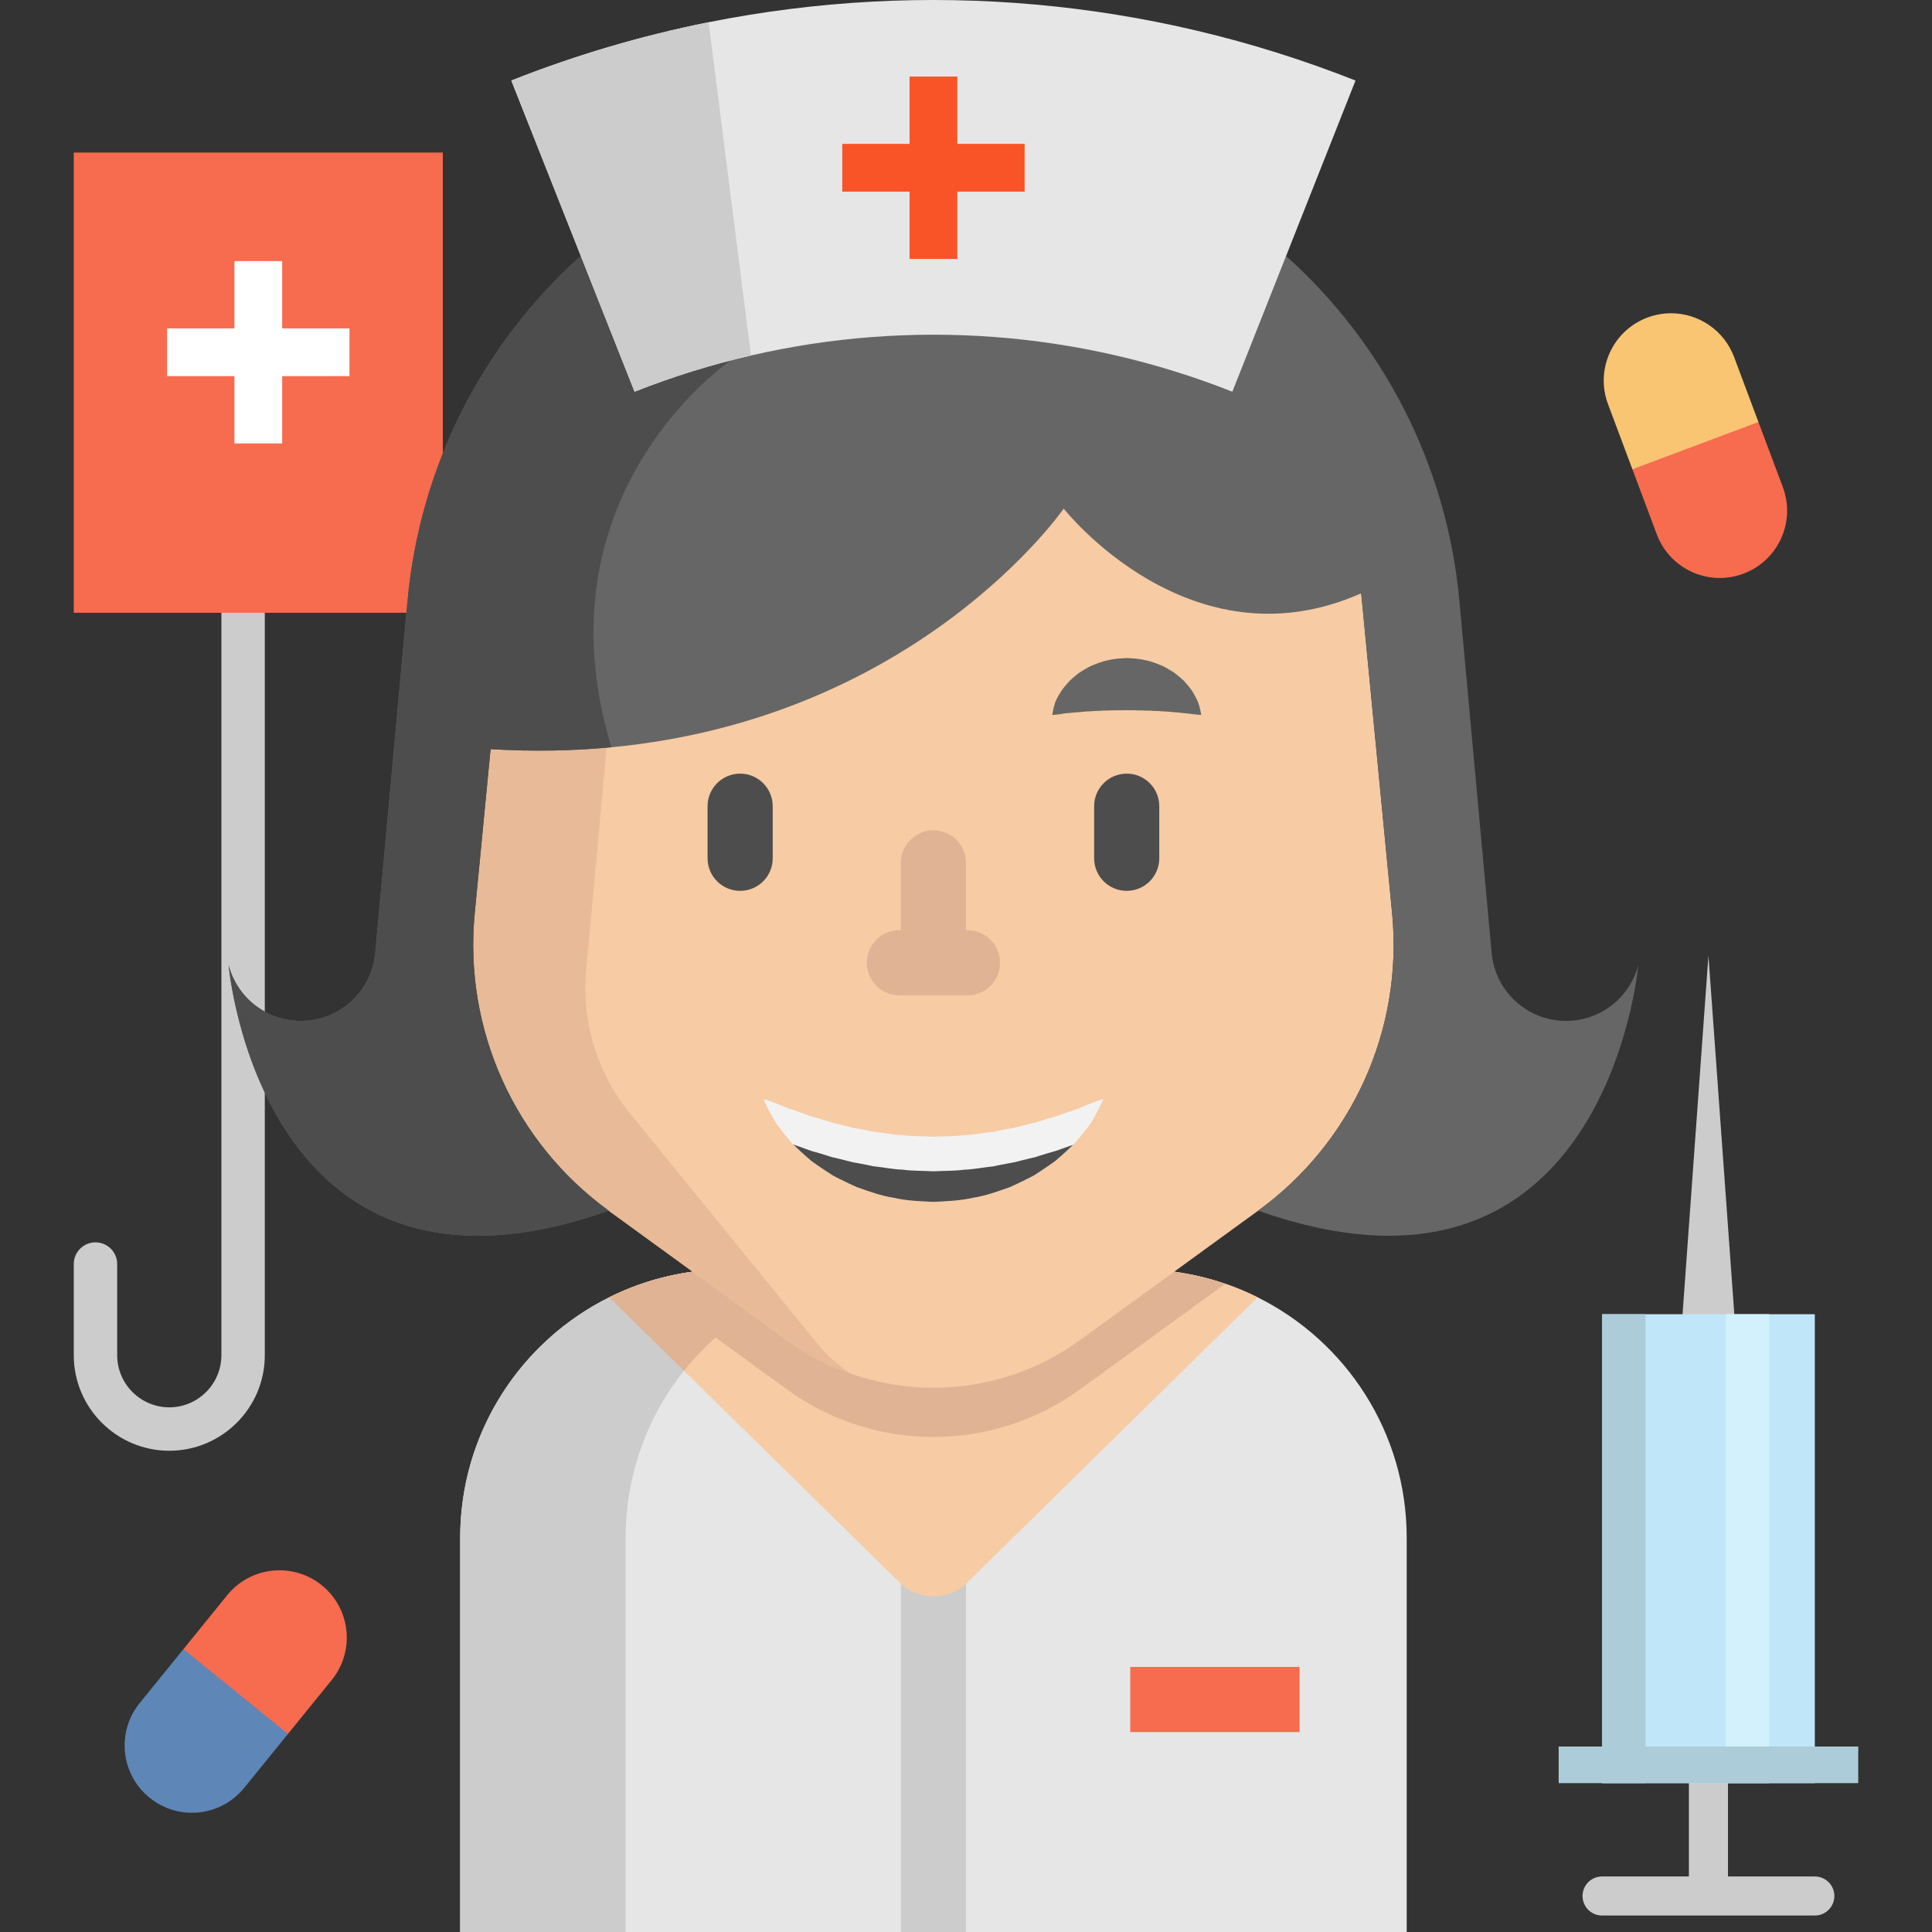 <?xml version="1.0" encoding="iso-8859-1"?>
<!-- Generator: Adobe Illustrator 19.0.0, SVG Export Plug-In . SVG Version: 6.00 Build 0)  -->
<svg version="1.1" id="Layer_1" xmlns="http://www.w3.org/2000/svg" xmlns:xlink="http://www.w3.org/1999/xlink" x="0px" y="0px"
	 viewBox="0 0 512 512" style="enable-background:new 0 0 512 512;" xml:space="preserve">
<rect x="0" y="0" width="512" height="512" fill="#333333" stroke="none"/>
<g>
	<path style="fill:#CCCCCC;" d="M480.944,497.282h-23.012v-86.872c0-2.859-2.318-5.178-5.178-5.178
		c-2.859,0-5.178,2.319-5.178,5.178v86.872h-23.012c-2.859,0-5.178,2.319-5.178,5.178s2.319,5.178,5.178,5.178h56.38
		c2.859,0,5.178-2.319,5.178-5.178S483.803,497.282,480.944,497.282z"/>
	<polygon style="fill:#CCCCCC;" points="444.124,372.824 452.754,253.241 461.383,372.824 	"/>
	<path style="fill:#CCCCCC;" d="M44.863,384.462c-13.958,0-25.314-11.355-25.314-25.314v-24.163c0-3.177,2.575-5.753,5.753-5.753
		s5.753,2.576,5.753,5.753v24.163c0,7.614,6.194,13.807,13.807,13.807s13.807-6.194,13.807-13.807V149.686
		c0-3.177,2.575-5.753,5.753-5.753c3.178,0,5.753,2.576,5.753,5.753v209.463C70.176,373.107,58.819,384.462,44.863,384.462z"/>
</g>
<polygon style="fill:#F76B4F;" points="117.35,74.946 117.35,40.429 19.548,40.429 19.548,162.394 117.35,162.394 "/>
<path style="fill:#E6E6E6;" d="M372.79,407.547V512H121.956V407.547c0-27.925,16.086-52.1,39.489-63.744
	c9.539-4.752,20.285-7.422,31.665-7.422h108.515c11.38,0,22.126,2.669,31.665,7.422C356.705,355.447,372.79,379.622,372.79,407.547z
	"/>
<path style="fill:#CCCCCC;" d="M256.003,398.986V512h-17.259V398.986c0-4.764,3.866-8.63,8.63-8.63S256.003,394.223,256.003,398.986
	z"/>
<path style="fill:#F7CBA4;" d="M333.29,343.803l-76.958,75.586c-4.974,4.886-12.944,4.886-17.919,0l-57.155-56.13l-19.814-19.457
	c2.761-1.369,5.627-2.577,8.584-3.578c7.237-2.497,15.004-3.843,23.081-3.843h108.515c8.077,0,15.832,1.346,23.07,3.832
	C327.652,341.225,330.517,342.422,333.29,343.803z"/>
<path style="fill:#CCCCCC;" d="M236.959,336.381h-43.845c-39.3,0-71.161,31.859-71.161,71.161v104.454h43.845V407.542
	C165.798,368.241,197.657,336.381,236.959,336.381z"/>
<g>
	<path style="fill:#E0B394;" d="M236.96,336.381c-22.564,0-42.676,10.505-55.701,26.878l-19.814-19.457
		c9.539-4.752,20.285-7.421,31.665-7.421L236.96,336.381L236.96,336.381z"/>
	<path style="fill:#E0B394;" d="M324.695,340.213l-38.488,27.983c-23.162,16.822-54.516,16.822-77.678,0l-38.5-27.971
		c7.237-2.497,15.004-3.843,23.081-3.843h108.515C309.702,336.381,317.457,337.728,324.695,340.213z"/>
</g>
<path style="fill:#F7CBA4;" d="M208.533,355.154l-47.232-34.316c-24.959-18.134-38.462-48.121-35.494-78.83L134,157.233
	c5.643-58.388,54.708-102.941,113.368-102.941l0,0c58.66,0,107.725,44.553,113.368,102.941l8.192,84.775
	c2.967,30.709-10.534,60.695-35.494,78.83l-47.232,34.316C263.045,371.977,231.689,371.977,208.533,355.154z"/>
<path style="fill:#E8BA97;" d="M155.2,258.715c-0.794,13.428,3.578,26.637,12.231,36.935l49.365,60.66
	c2.577,3.072,5.5,5.65,8.664,7.709c-5.937-2.071-11.644-5.04-16.926-8.871l-47.233-34.311
	c-24.957-18.134-38.454-48.119-35.485-78.829l8.181-84.777c5.592-57.818,53.757-102.071,111.667-102.911
	c-35.669,0.863-76.059,34.484-78.165,70.291L155.2,258.715z"/>
<g>
	<path style="fill:#4D4D4D;" d="M196.144,236.085c-4.767,0-8.63-3.864-8.63-8.63v-13.803c0-4.766,3.863-8.63,8.63-8.63
		c4.767,0,8.63,3.864,8.63,8.63v13.803C204.774,232.221,200.911,236.085,196.144,236.085z"/>
	<path style="fill:#4D4D4D;" d="M298.588,236.085c-4.767,0-8.63-3.864-8.63-8.63v-13.803c0-4.766,3.863-8.63,8.63-8.63
		c4.767,0,8.63,3.864,8.63,8.63v13.803C307.218,232.221,303.355,236.085,298.588,236.085z"/>
</g>
<path style="fill:#666666;" d="M434.164,255.735c0,0-8.446,97.664-100.725,65.102c24.957-18.134,38.454-48.119,35.485-78.829
	l-8.192-84.777c-45.415,20.159-78.84-22.449-78.84-22.449s-38.327,55.506-119.871,63.249c-10.01,0.955-20.677,1.185-32.01,0.506
	l-4.2,43.47c-2.969,30.71,10.528,60.695,35.497,78.829c-92.279,32.562-100.725-65.102-100.725-65.102
	c1.128,4.361,3.67,8.066,7.042,10.678c3.383,2.623,7.606,4.142,12.116,4.142c10.229,0,18.767-7.801,19.699-17.984l8.549-93.315
	c3.302-36.026,20.067-67.829,45.035-90.623c0.299-0.276,0.598-0.541,0.897-0.794c0.828,2.106,6.973,3.832,16.557,5.201
	c45.093,6.42,166.425,4.683,170.349-5.201c25.475,22.828,42.596,54.965,45.933,91.416l8.549,93.315
	c0.472,5.097,2.831,9.585,6.363,12.806c3.532,3.222,8.215,5.178,13.336,5.178C424.027,270.555,431.898,264.456,434.164,255.735z"/>
<path style="fill:#4D4D4D;" d="M162.021,198.031c-10.01,0.955-20.677,1.185-32.01,0.506l-4.2,43.47
	c-2.969,30.71,10.528,60.695,35.497,78.829c-92.279,32.562-100.725-65.102-100.725-65.102c1.128,4.361,3.67,8.066,7.042,10.678
	c3.383,2.623,7.606,4.142,12.116,4.142c10.229,0,18.767-7.801,19.699-17.984l8.549-93.315c3.302-36.026,20.067-67.829,45.035-90.623
	c0.299-0.276,0.598-0.541,0.897-0.794c0.828,2.106,6.973,3.832,16.557,5.201l23.185,22.483
	C193.662,95.523,141.666,130.559,162.021,198.031z"/>
<path style="fill:#E6E6E6;" d="M359.225,21.343c-6.133,15.499-12.266,30.998-18.398,46.496
	c-4.752,11.989-9.493,23.979-14.245,35.968c-40.801-16.155-85.307-19.353-127.569-9.596c-10.448,2.393-20.757,5.604-30.848,9.596
	c-4.752-11.989-9.493-23.979-14.245-35.968c-6.133-15.499-12.277-30.998-18.41-46.496c17.041-6.754,34.542-11.897,52.284-15.453
	C244.865-5.513,304.409-0.358,359.225,21.343z"/>
<path style="fill:#CCCCCC;" d="M199.013,94.211c-10.448,2.393-20.757,5.604-30.848,9.596c-4.752-11.989-9.493-23.979-14.245-35.968
	c-6.133-15.499-12.277-30.998-18.41-46.496c17.041-6.754,34.542-11.897,52.284-15.453L199.013,94.211z"/>
<polygon style="fill:#F95428;" points="271.534,38.127 253.699,38.127 253.699,20.292 241.043,20.292 241.043,38.127 
	223.208,38.127 223.208,50.784 241.043,50.784 241.043,68.618 253.699,68.618 253.699,50.784 271.534,50.784 "/>
<polygon style="fill:#FFFFFF;" points="92.613,87.028 74.779,87.028 74.779,69.193 62.122,69.193 62.122,87.028 44.287,87.028 
	44.287,99.685 62.122,99.685 62.122,117.519 74.779,117.519 74.779,99.685 92.613,99.685 "/>
<rect x="299.528" y="441.756" style="fill:#F76B4F;" width="44.874" height="17.259"/>
<rect x="424.566" y="348.28" style="fill:#C0E7F9;" width="56.38" height="124.267"/>
<rect x="424.566" y="348.28" style="fill:#ABCCD8;" width="11.506" height="124.267"/>
<rect x="457.358" y="348.28" style="fill:#D2F1FC;" width="11.506" height="124.267"/>
<path style="fill:#5E86B7;" d="M76.311,459.509l-11.598,14.302c-6.213,7.64-17.443,8.814-25.083,2.6
	c-7.652-6.202-8.825-17.432-2.612-25.083l11.598-14.291l19.047,3.349L76.311,459.509z"/>
<g>
	<path style="fill:#F76B4F;" d="M472.468,129.075c3.452,9.228-1.22,19.503-10.448,22.955c-9.216,3.463-19.503-1.208-22.955-10.436
		l-6.466-17.236l6.708-21.052l26.694,8.533L472.468,129.075z"/>
	<path style="fill:#F76B4F;" d="M91.902,433.988c0,3.947-1.312,7.928-3.993,11.23l-11.598,14.291l-27.695-22.472l11.598-14.302
		c6.213-7.64,17.443-8.814,25.095-2.6C89.647,423.656,91.902,428.799,91.902,433.988z"/>
</g>
<path style="fill:#F9C573;" d="M459.547,94.602l6.455,17.236l-33.402,12.519l-6.455-17.236c-3.463-9.228,1.22-19.503,10.436-22.966
	c2.06-0.771,4.177-1.139,6.259-1.139C450.054,83.016,456.854,87.434,459.547,94.602z"/>
<rect x="413.06" y="462.847" style="fill:#ABCCD8;" width="79.393" height="9.699"/>
<path style="fill:#E0B394;" d="M256.388,246.505h-0.392V228.67c0-4.766-3.863-8.63-8.63-8.63c-4.767,0-8.63,3.864-8.63,8.63v17.835
	h-0.392c-4.767,0-8.63,3.864-8.63,8.63c0,4.766,3.863,8.63,8.63,8.63h18.044c4.767,0,8.63-3.864,8.63-8.63
	C265.018,250.368,261.155,246.505,256.388,246.505z"/>
<path style="fill:#F2F2F2;" d="M292.411,291.231c0,0-0.656,1.611-2.037,4.154c-0.334,0.656-0.725,1.346-1.162,2.094
	c-0.518,0.736-1.116,1.484-1.76,2.324c-0.644,0.84-1.381,1.691-2.163,2.635c-0.276,0.357-0.575,0.656-0.897,0.967
	c-0.115,0.115-0.242,0.23-0.368,0.345c-0.449,0.414-0.909,0.851-1.381,1.289c-0.944,0.886-1.968,1.76-3.038,2.681
	c-1.128,0.828-2.336,1.611-3.578,2.462c-0.621,0.426-1.266,0.84-1.922,1.254c-0.656,0.391-1.358,0.713-2.071,1.07
	c-1.404,0.713-2.865,1.404-4.372,2.094c-3.107,1.059-6.34,2.301-9.792,2.819c-3.406,0.794-6.961,0.92-10.505,1.093
	c-3.544-0.173-7.099-0.288-10.505-1.082c-3.452-0.518-6.685-1.76-9.792-2.819c-1.507-0.679-2.969-1.369-4.384-2.083
	c-0.702-0.357-1.404-0.679-2.071-1.07c-0.644-0.426-1.289-0.828-1.91-1.254c-1.243-0.851-2.462-1.645-3.59-2.462
	c-1.07-0.92-2.083-1.806-3.038-2.681c-0.472-0.449-0.921-0.874-1.369-1.3c-0.161-0.15-0.322-0.299-0.483-0.449
	c-0.276-0.276-0.541-0.541-0.771-0.851c-0.748-0.909-1.473-1.749-2.106-2.577c-0.621-0.84-1.231-1.576-1.737-2.313
	c-0.46-0.782-0.886-1.496-1.243-2.152c-1.438-2.623-2.037-4.188-2.037-4.188s1.703,0.518,4.326,1.576
	c0.667,0.253,1.358,0.564,2.129,0.874c0.817,0.242,1.657,0.552,2.554,0.851c0.909,0.299,1.818,0.667,2.784,1.013
	c0.955,0.368,2.037,0.61,3.107,0.932c1.07,0.311,2.14,0.69,3.256,1.024c1.162,0.253,2.324,0.552,3.521,0.84
	c0.598,0.138,1.185,0.311,1.783,0.472c0.61,0.138,1.243,0.219,1.864,0.345c1.254,0.219,2.508,0.472,3.763,0.759
	c2.612,0.242,5.189,0.817,7.882,0.92c2.658,0.345,5.373,0.253,8.066,0.414c2.704-0.161,5.419-0.058,8.077-0.403
	c2.692-0.092,5.27-0.679,7.882-0.92c1.254-0.276,2.508-0.529,3.763-0.748c0.621-0.127,1.254-0.207,1.864-0.345
	c0.598-0.173,1.197-0.334,1.783-0.472c1.197-0.288,2.359-0.598,3.521-0.84c1.128-0.334,2.198-0.713,3.268-1.024
	c1.059-0.322,2.163-0.575,3.084-0.932c0.944-0.322,1.829-0.679,2.727-0.955c0.886-0.299,1.714-0.598,2.531-0.84
	c0.805-0.345,1.519-0.679,2.198-0.944C290.742,291.715,292.411,291.231,292.411,291.231z"/>
<path style="fill:#4D4D4D;" d="M284.391,303.405c-0.115,0.115-0.242,0.23-0.368,0.345c-0.449,0.414-0.909,0.851-1.381,1.289
	c-0.944,0.886-1.968,1.76-3.038,2.681c-1.128,0.828-2.336,1.611-3.578,2.462c-0.621,0.426-1.266,0.84-1.922,1.254
	c-0.656,0.391-1.358,0.713-2.071,1.07c-1.404,0.713-2.865,1.404-4.372,2.094c-3.107,1.059-6.34,2.301-9.792,2.819
	c-3.406,0.794-6.961,0.92-10.505,1.093c-3.544-0.173-7.099-0.288-10.505-1.082c-3.452-0.518-6.685-1.76-9.792-2.819
	c-1.507-0.679-2.969-1.369-4.384-2.083c-0.702-0.357-1.404-0.679-2.071-1.07c-0.644-0.426-1.289-0.828-1.91-1.254
	c-1.243-0.851-2.462-1.645-3.59-2.462c-1.07-0.92-2.083-1.806-3.038-2.681c-0.472-0.449-0.921-0.874-1.369-1.3
	c-0.161-0.15-0.322-0.299-0.483-0.449c0.368,0.127,0.736,0.253,1.116,0.38c0.909,0.299,1.818,0.656,2.784,1.001
	c0.955,0.38,2.037,0.621,3.107,0.944c1.07,0.311,2.14,0.679,3.256,1.024c1.162,0.242,2.324,0.552,3.521,0.84
	c0.598,0.138,1.185,0.299,1.783,0.46c0.61,0.138,1.243,0.219,1.864,0.345c1.254,0.219,2.508,0.483,3.763,0.759
	c2.612,0.253,5.189,0.828,7.882,0.92c2.658,0.357,5.373,0.253,8.066,0.426c2.704-0.161,5.419-0.057,8.077-0.414
	c2.692-0.092,5.27-0.667,7.882-0.909c1.254-0.276,2.508-0.541,3.763-0.759c0.621-0.127,1.254-0.207,1.864-0.345
	c0.598-0.161,1.197-0.322,1.783-0.46c1.197-0.288,2.359-0.598,3.521-0.84c1.128-0.345,2.198-0.725,3.268-1.024
	c1.059-0.322,2.163-0.587,3.084-0.932c0.944-0.334,1.829-0.679,2.727-0.967C283.688,303.646,284.045,303.52,284.391,303.405z"/>
<path style="fill:#666666;" d="M278.859,189.466c0,0,0.023-0.229,0.1-0.622c0.089-0.381,0.178-0.983,0.372-1.664
	c0.086-0.352,0.198-0.719,0.326-1.123c0.167-0.41,0.391-0.822,0.629-1.289c0.236-0.469,0.534-0.933,0.847-1.454
	c0.315-0.529,0.691-0.931,1.077-1.442c0.391-0.491,0.832-0.967,1.292-1.477c0.487-0.461,1.015-0.916,1.576-1.373
	c1.099-0.968,2.442-1.667,3.841-2.445c1.447-0.612,2.984-1.276,4.629-1.583c1.629-0.423,3.338-0.524,5.042-0.603
	c1.704,0.078,3.414,0.169,5.044,0.59c1.647,0.304,3.184,0.971,4.632,1.579c1.4,0.777,2.744,1.475,3.844,2.444
	c0.56,0.458,1.09,0.914,1.577,1.373c0.46,0.512,0.899,0.992,1.292,1.48c0.38,0.509,0.774,0.926,1.063,1.435
	c0.29,0.506,0.571,0.96,0.799,1.419c0.227,0.46,0.446,0.865,0.612,1.274c0.151,0.426,0.284,0.811,0.383,1.176
	c0.219,0.705,0.31,1.312,0.394,1.691c0.074,0.392,0.09,0.616,0.09,0.616s-0.238-0.006-0.641-0.045
	c-0.391-0.051-0.999-0.076-1.67-0.174c-0.347-0.036-0.702-0.1-1.092-0.152c-0.415-0.02-0.825-0.077-1.27-0.112
	c-0.873-0.092-1.785-0.229-2.787-0.268c-0.492-0.032-0.97-0.104-1.469-0.145c-0.517-0.007-1.026-0.033-1.533-0.071
	c-0.992-0.129-2.07-0.053-3.071-0.178c-1.053,0.038-2.061-0.091-3.104-0.059c-1.026-0.077-2.064,0.005-3.094-0.068
	c-1.03,0.07-2.068-0.02-3.096,0.055c-1.045-0.037-2.053,0.097-3.108,0.054c-1.002,0.124-2.083,0.047-3.074,0.177
	c-0.506,0.038-1.016,0.066-1.534,0.071c-0.499,0.041-0.975,0.117-1.469,0.147c-1.022,0.055-1.871,0.152-2.724,0.226
	c-0.448,0.035-0.866,0.067-1.254,0.095c-0.413,0.075-0.79,0.158-1.149,0.205c-0.696,0.123-1.305,0.152-1.691,0.201
	C279.089,189.466,278.859,189.466,278.859,189.466z"/>
<g>
</g>
<g>
</g>
<g>
</g>
<g>
</g>
<g>
</g>
<g>
</g>
<g>
</g>
<g>
</g>
<g>
</g>
<g>
</g>
<g>
</g>
<g>
</g>
<g>
</g>
<g>
</g>
<g>
</g>
</svg>
